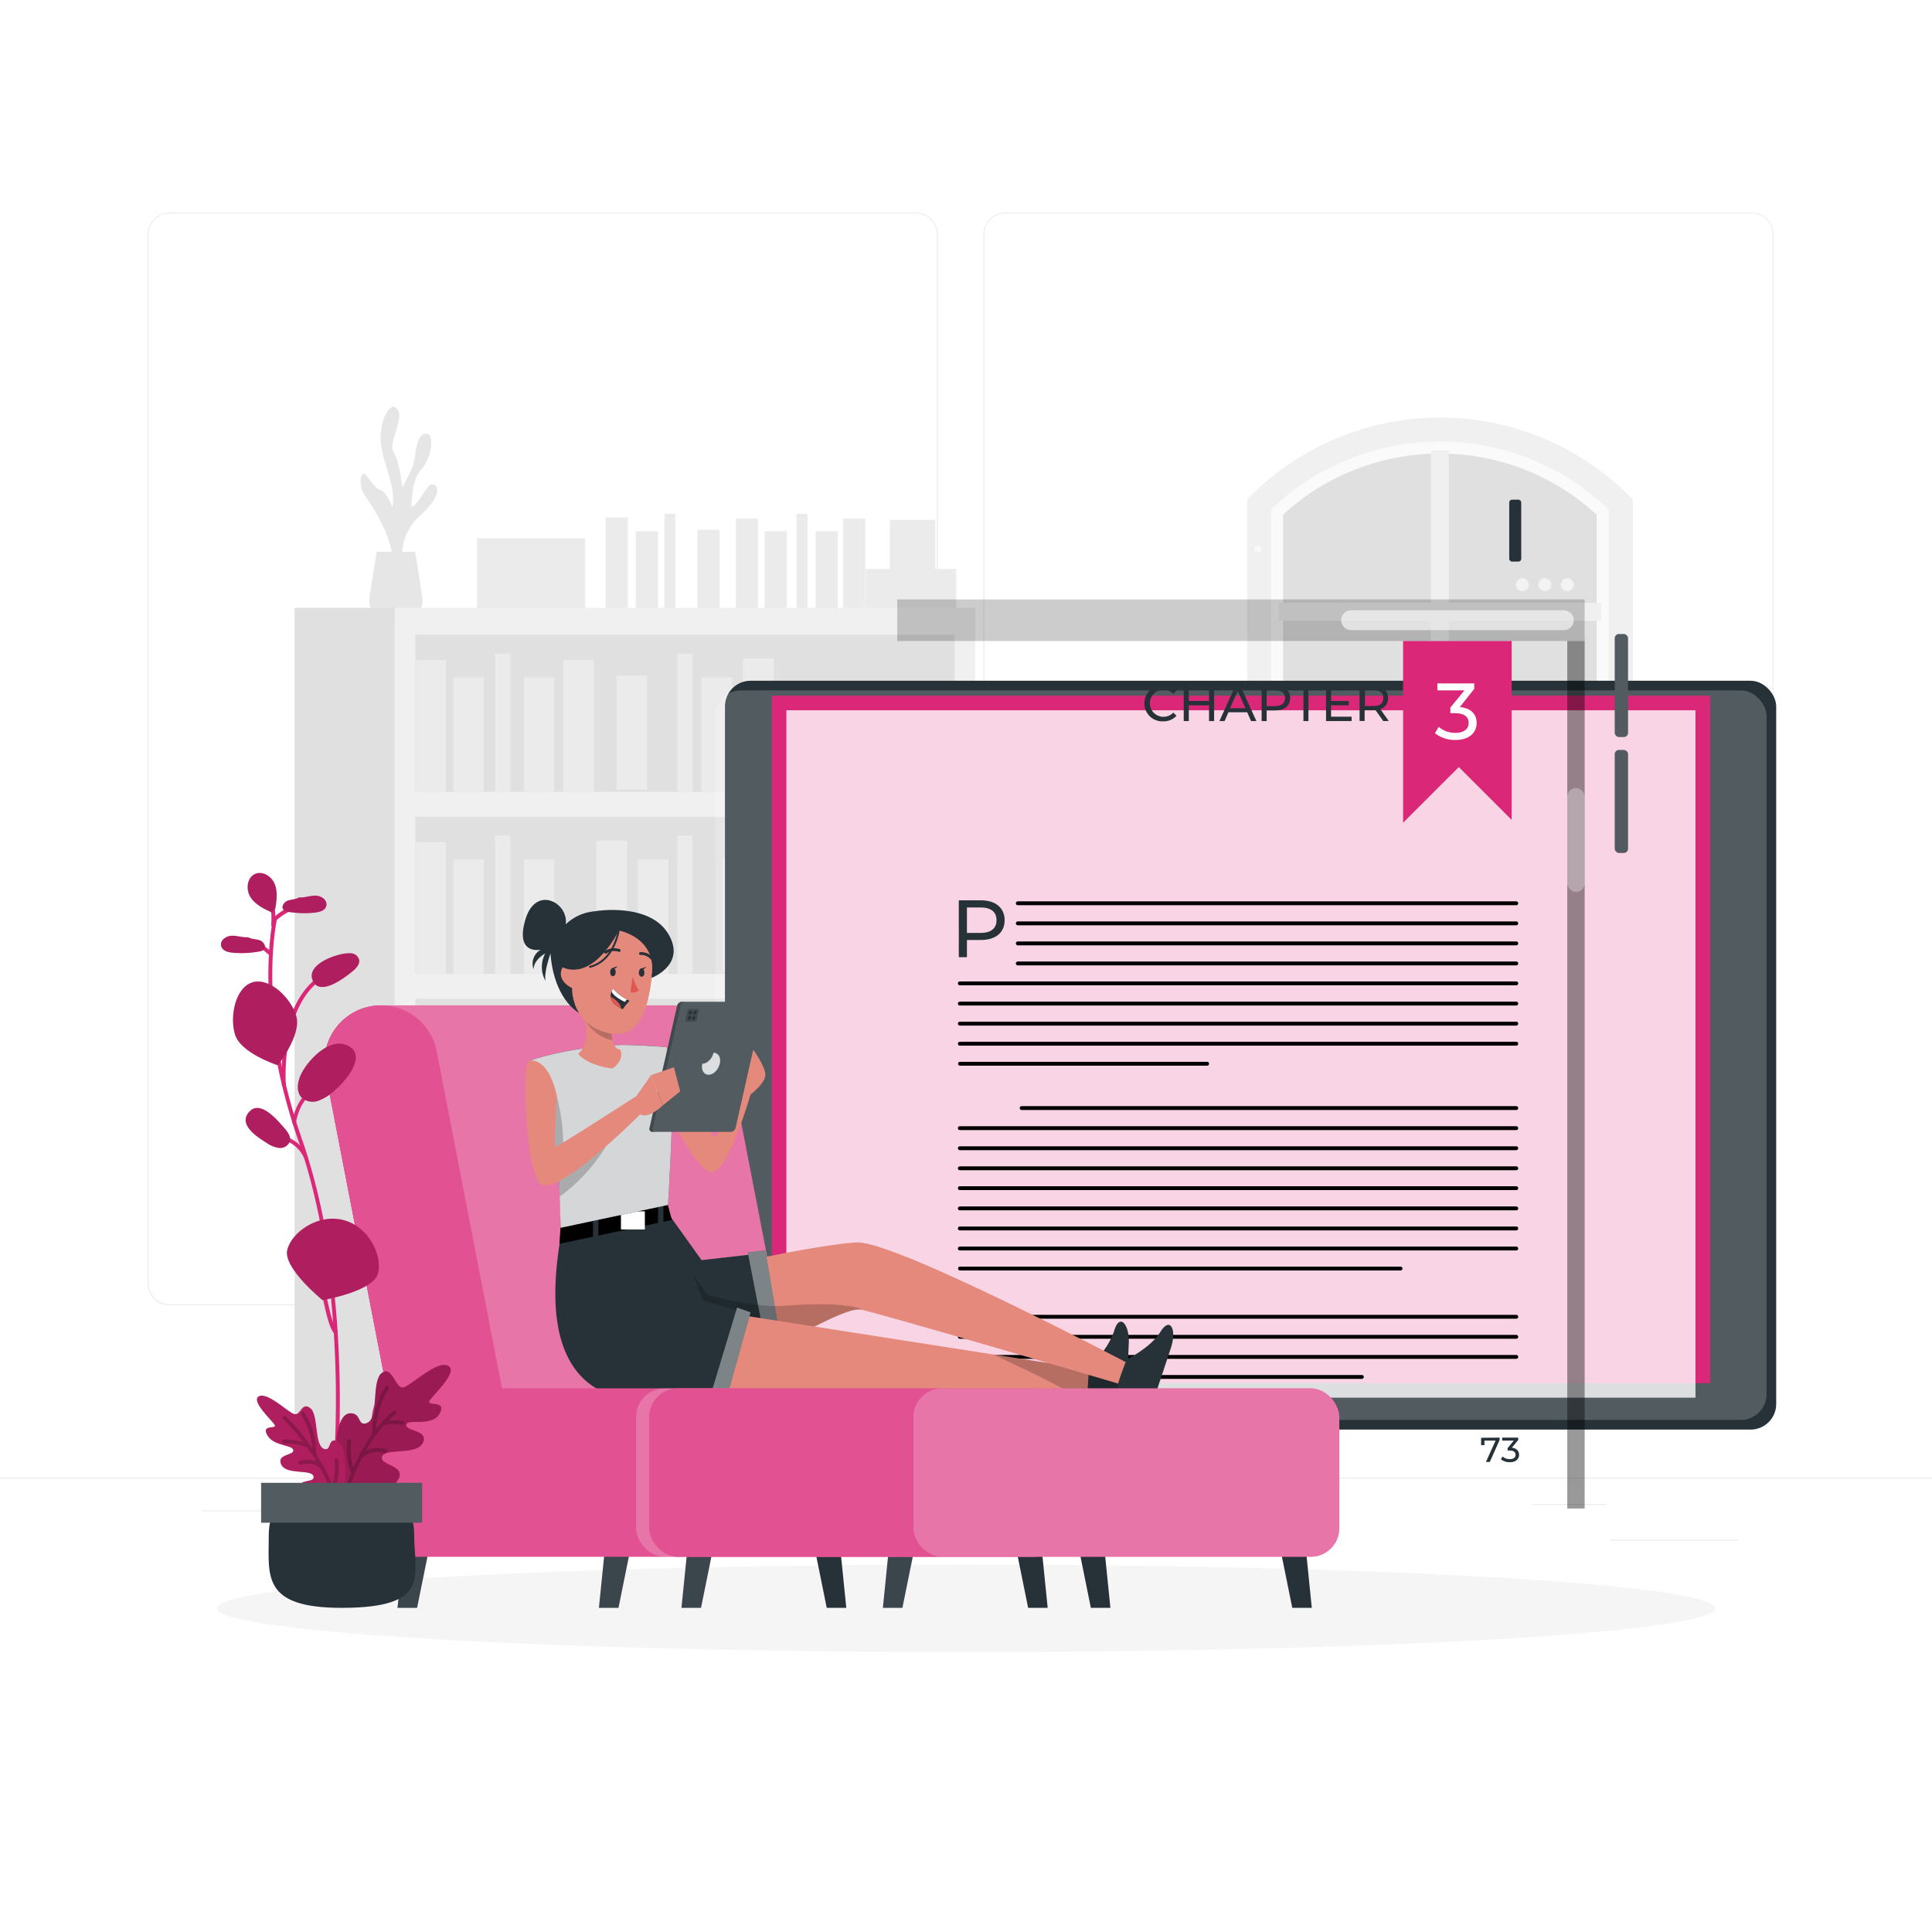 <svg class="animated" id="freepik_stories-ebook" xmlns="http://www.w3.org/2000/svg" viewBox="0 0 500 500" version="1.1" xmlns:xlink="http://www.w3.org/1999/xlink" xmlns:svgjs="http://svgjs.com/svgjs"><style>svg#freepik_stories-ebook:not(.animated) .animable {opacity: 0;}svg#freepik_stories-ebook.animated #freepik--Device--inject-116 {animation: 1s 1 forwards cubic-bezier(.36,-0.01,.5,1.38) fadeIn;animation-delay: 0s;}svg#freepik_stories-ebook.animated #freepik--Character--inject-116 {animation: 1s 1 forwards cubic-bezier(.36,-0.01,.5,1.38) slideLeft;animation-delay: 0s;}svg#freepik_stories-ebook.animated #freepik--Plant--inject-116 {animation: 1s 1 forwards cubic-bezier(.36,-0.01,.5,1.38) slideLeft;animation-delay: 0s;}            @keyframes fadeIn {                0% {                    opacity: 0;                }                100% {                    opacity: 1;                }            }                    @keyframes slideLeft {                0% {                    opacity: 0;                    transform: translateX(-30px);                }                100% {                    opacity: 1;                    transform: translateX(0);                }            }        </style><g id="freepik--background-complete--inject-116" class="animable" style="transform-origin: 250px 228.23px;"><rect y="382.4" width="500" height="0.25" style="fill: rgb(235, 235, 235); transform-origin: 250px 382.525px;" id="elhu0f7aryc07" class="animable"></rect><rect x="416.78" y="398.49" width="33.12" height="0.25" style="fill: rgb(235, 235, 235); transform-origin: 433.34px 398.615px;" id="elz18pci26s0m" class="animable"></rect><rect x="322.53" y="401.21" width="8.69" height="0.25" style="fill: rgb(235, 235, 235); transform-origin: 326.875px 401.335px;" id="el894r2o37c17" class="animable"></rect><rect x="396.59" y="389.21" width="19.19" height="0.25" style="fill: rgb(235, 235, 235); transform-origin: 406.185px 389.335px;" id="eld4qrch33rl6" class="animable"></rect><rect x="52.46" y="390.89" width="43.19" height="0.25" style="fill: rgb(235, 235, 235); transform-origin: 74.055px 391.015px;" id="eluowdt78fcm" class="animable"></rect><rect x="104.56" y="390.89" width="6.33" height="0.25" style="fill: rgb(235, 235, 235); transform-origin: 107.725px 391.015px;" id="el7sm54chlc0q" class="animable"></rect><rect x="131.47" y="395.11" width="93.68" height="0.25" style="fill: rgb(235, 235, 235); transform-origin: 178.31px 395.235px;" id="elgqxwnoexslo" class="animable"></rect><path d="M237,337.8H43.91a5.71,5.71,0,0,1-5.7-5.71V60.66A5.71,5.71,0,0,1,43.91,55H237a5.71,5.71,0,0,1,5.71,5.71V332.09A5.71,5.71,0,0,1,237,337.8ZM43.91,55.2a5.46,5.46,0,0,0-5.45,5.46V332.09a5.46,5.46,0,0,0,5.45,5.46H237a5.47,5.47,0,0,0,5.46-5.46V60.66A5.47,5.47,0,0,0,237,55.2Z" style="fill: rgb(235, 235, 235); transform-origin: 140.46px 196.4px;" id="elofswf2bpb1" class="animable"></path><path d="M453.31,337.8H260.21a5.72,5.72,0,0,1-5.71-5.71V60.66A5.72,5.72,0,0,1,260.21,55h193.1A5.71,5.71,0,0,1,459,60.66V332.09A5.71,5.71,0,0,1,453.31,337.8ZM260.21,55.2a5.47,5.47,0,0,0-5.46,5.46V332.09a5.47,5.47,0,0,0,5.46,5.46h193.1a5.47,5.47,0,0,0,5.46-5.46V60.66a5.47,5.47,0,0,0-5.46-5.46Z" style="fill: rgb(235, 235, 235); transform-origin: 356.75px 196.4px;" id="elxz2w1mb6gc8" class="animable"></path><path d="M104.07,146.31s-1.18-7.72,4.46-12.68,5.14-7.9,3.53-8.28-3.1,4.57-5.57,5.93c0,0-.08-7.06,2.43-9.66s3.84-9.3,1.45-9.42-2.65,4-3.14,6.88-3.16,7-3.16,7-.53-6.32-2.15-8.92,2.71-8.55,1-11.15-4.65,2.36-4.4,7.93,4,11.52,3.09,17.34c0,0-1.63-4.09-3.11-4.46s-3-3.07-3.94-4.08-2.23,2.47,0,5.69,7.92,11.83,7.05,18.8Z" style="fill: rgb(230, 230, 230); transform-origin: 103.232px 126.265px;" id="el87bxrvim0ml" class="animable"></path><path d="M107.43,142.8l1.85,11.58a5.89,5.89,0,0,1-5.82,6.81h-2a5.89,5.89,0,0,1-5.82-6.81l1.85-11.58Z" style="fill: rgb(230, 230, 230); transform-origin: 102.46px 151.995px;" id="elig396d2u5tb" class="animable"></path><g id="el2a1g1wb8v2b"><rect x="218.21" y="134.21" width="5.75" height="24.7" style="fill: rgb(235, 235, 235); transform-origin: 221.085px 146.56px; transform: rotate(180deg);" class="animable" id="elu1iflfmzon8"></rect></g><g id="eleex643qo5p5"><rect x="190.42" y="134.21" width="5.75" height="24.7" style="fill: rgb(235, 235, 235); transform-origin: 193.295px 146.56px; transform: rotate(180deg);" class="animable" id="el01xem7dcb2bj"></rect></g><g id="elx6c4pw3s4qc"><rect x="156.74" y="133.91" width="5.75" height="24.7" style="fill: rgb(235, 235, 235); transform-origin: 159.615px 146.26px; transform: rotate(-170.22deg);" class="animable" id="ela99tarl33ba"></rect></g><g id="el37rb4nixsrn"><rect x="211.09" y="137.47" width="5.75" height="21.45" style="fill: rgb(235, 235, 235); transform-origin: 213.965px 148.195px; transform: rotate(180deg);" class="animable" id="el4tg0m27jnui"></rect></g><g id="elp8175qhk92f"><rect x="197.88" y="137.47" width="5.75" height="21.45" style="fill: rgb(235, 235, 235); transform-origin: 200.755px 148.195px; transform: rotate(180deg);" class="animable" id="eloqoioroctp"></rect></g><g id="el8dyjwn6fc8m"><rect x="164.54" y="137.47" width="5.75" height="21.45" style="fill: rgb(235, 235, 235); transform-origin: 167.415px 148.195px; transform: rotate(180deg);" class="animable" id="elbtvsw8zwn1g"></rect></g><g id="eli1hq6s2dva"><rect x="180.48" y="137.1" width="5.75" height="21.45" style="fill: rgb(235, 235, 235); transform-origin: 183.355px 147.825px; transform: rotate(-167.47deg);" class="animable" id="ellhyv0bpb45"></rect></g><g id="elunlgfms3ozn"><rect x="206.12" y="132.99" width="2.87" height="25.93" style="fill: rgb(235, 235, 235); transform-origin: 207.555px 145.955px; transform: rotate(180deg);" class="animable" id="elvre7yutqbdg"></rect></g><g id="el1vfa80mnjri"><rect x="171.94" y="132.99" width="2.87" height="25.93" style="fill: rgb(235, 235, 235); transform-origin: 173.375px 145.955px; transform: rotate(180deg);" class="animable" id="el407q2xtk87m"></rect></g><rect x="123.45" y="139.31" width="28" height="19.33" style="fill: rgb(235, 235, 235); transform-origin: 137.45px 148.975px;" id="elydg98rtsexb" class="animable"></rect><rect x="224.03" y="147.23" width="23.46" height="14.43" style="fill: rgb(235, 235, 235); transform-origin: 235.76px 154.445px;" id="eloaq39z7dgm" class="animable"></rect><rect x="230.28" y="134.54" width="11.73" height="14.43" style="fill: rgb(235, 235, 235); transform-origin: 236.145px 141.755px;" id="elr6elcyc4vg8" class="animable"></rect><rect x="102.16" y="157.31" width="150.21" height="220.23" style="fill: rgb(240, 240, 240); transform-origin: 177.265px 267.425px;" id="elh3rk6qnvzgr" class="animable"></rect><rect x="107.47" y="164.25" width="139.59" height="40.67" style="fill: rgb(224, 224, 224); transform-origin: 177.265px 184.585px;" id="elcrec3bkstyp" class="animable"></rect><rect x="107.47" y="170.83" width="7.93" height="34.09" style="fill: rgb(235, 235, 235); transform-origin: 111.435px 187.875px;" id="elyas72wy7z7" class="animable"></rect><rect x="145.81" y="170.83" width="7.93" height="34.09" style="fill: rgb(235, 235, 235); transform-origin: 149.775px 187.875px;" id="el12krxbtxgi3" class="animable"></rect><g id="eltodd3ktu3mq"><rect x="192.29" y="170.4" width="7.93" height="34.09" style="fill: rgb(235, 235, 235); transform-origin: 196.255px 187.445px; transform: rotate(-9.78deg);" class="animable" id="ell4xirbm4p5"></rect></g><rect x="117.29" y="175.32" width="7.93" height="29.6" style="fill: rgb(235, 235, 235); transform-origin: 121.255px 190.12px;" id="elv9vqjhyx8p" class="animable"></rect><rect x="135.52" y="175.32" width="7.93" height="29.6" style="fill: rgb(235, 235, 235); transform-origin: 139.485px 190.12px;" id="elah7un9zhdj" class="animable"></rect><rect x="181.52" y="175.32" width="7.93" height="29.6" style="fill: rgb(235, 235, 235); transform-origin: 185.485px 190.12px;" id="el0u86hwlwte59" class="animable"></rect><g id="elueacvb34kmr"><rect x="159.53" y="174.82" width="7.93" height="29.6" style="fill: rgb(235, 235, 235); transform-origin: 163.495px 189.62px; transform: rotate(-12.53deg);" class="animable" id="el3uu11ula341"></rect></g><rect x="128.11" y="169.14" width="3.96" height="35.78" style="fill: rgb(235, 235, 235); transform-origin: 130.09px 187.03px;" id="el7fl8bpyrvud" class="animable"></rect><rect x="175.28" y="169.14" width="3.96" height="35.78" style="fill: rgb(235, 235, 235); transform-origin: 177.26px 187.03px;" id="elgszs9ax1x47" class="animable"></rect><g id="el9uujhuxo2nw"><rect x="107.47" y="211.36" width="139.59" height="40.67" style="fill: rgb(224, 224, 224); transform-origin: 177.265px 231.695px; transform: rotate(180deg);" class="animable" id="elyqssmi6h4rq"></rect></g><g id="elem71f7ii7of"><rect x="239.13" y="217.94" width="7.93" height="34.09" style="fill: rgb(235, 235, 235); transform-origin: 243.095px 234.985px; transform: rotate(180deg);" class="animable" id="eleyxd9p8wpcu"></rect></g><g id="el5a257vr8dfs"><rect x="200.78" y="217.94" width="7.93" height="34.09" style="fill: rgb(235, 235, 235); transform-origin: 204.745px 234.985px; transform: rotate(180deg);" class="animable" id="eluh6s8uyhmhj"></rect></g><g id="elnd5u4n66l6"><rect x="154.3" y="217.52" width="7.93" height="34.09" style="fill: rgb(235, 235, 235); transform-origin: 158.265px 234.565px; transform: rotate(-170.22deg);" class="animable" id="elsojnlh25tt"></rect></g><g id="elnb4jsz5aua8"><rect x="229.3" y="222.44" width="7.93" height="29.6" style="fill: rgb(235, 235, 235); transform-origin: 233.265px 237.24px; transform: rotate(180deg);" class="animable" id="eldo1v4vnjf7b"></rect></g><g id="el6layb5d07kf"><rect x="211.08" y="222.44" width="7.93" height="29.6" style="fill: rgb(235, 235, 235); transform-origin: 215.045px 237.24px; transform: rotate(180deg);" class="animable" id="el9igmyvtxy5"></rect></g><g id="eljdja0cj4cr9"><rect x="165.07" y="222.44" width="7.93" height="29.6" style="fill: rgb(235, 235, 235); transform-origin: 169.035px 237.24px; transform: rotate(180deg);" class="animable" id="el29hdcevmenz"></rect></g><g id="eltuhoaxwl4g"><rect x="187.06" y="221.93" width="7.93" height="29.6" style="fill: rgb(235, 235, 235); transform-origin: 191.025px 236.73px; transform: rotate(-167.47deg);" class="animable" id="elzt98vmmpq4"></rect></g><g id="elpzohaem5n0s"><rect x="222.44" y="216.25" width="3.96" height="35.78" style="fill: rgb(235, 235, 235); transform-origin: 224.42px 234.14px; transform: rotate(180deg);" class="animable" id="elafaf3lbndu8"></rect></g><g id="elt3vgflsy5e"><rect x="175.28" y="216.25" width="3.96" height="35.78" style="fill: rgb(235, 235, 235); transform-origin: 177.26px 234.14px; transform: rotate(180deg);" class="animable" id="eljy91bza6bh"></rect></g><rect x="107.47" y="217.94" width="7.93" height="34.09" style="fill: rgb(235, 235, 235); transform-origin: 111.435px 234.985px;" id="elhg1s8ukact6" class="animable"></rect><rect x="117.29" y="222.44" width="7.93" height="29.6" style="fill: rgb(235, 235, 235); transform-origin: 121.255px 237.24px;" id="eluea3tos216b" class="animable"></rect><rect x="135.52" y="222.44" width="7.93" height="29.6" style="fill: rgb(235, 235, 235); transform-origin: 139.485px 237.24px;" id="elo1ay91n2cr" class="animable"></rect><rect x="128.11" y="216.25" width="3.96" height="35.78" style="fill: rgb(235, 235, 235); transform-origin: 130.09px 234.14px;" id="elouqd7h6ik5a" class="animable"></rect><rect x="107.47" y="258.47" width="139.59" height="40.67" style="fill: rgb(224, 224, 224); transform-origin: 177.265px 278.805px;" id="elcm9oo5moszk" class="animable"></rect><rect x="187.59" y="265.06" width="7.93" height="34.09" style="fill: rgb(235, 235, 235); transform-origin: 191.555px 282.105px;" id="el33wrkxq8fuw" class="animable"></rect><g id="elc4f5jrcenwf"><rect x="234.07" y="264.63" width="7.93" height="34.09" style="fill: rgb(235, 235, 235); transform-origin: 238.035px 281.675px; transform: rotate(-9.78deg);" class="animable" id="el0vsrfkoeccmi"></rect></g><rect x="159.07" y="269.55" width="7.93" height="29.6" style="fill: rgb(235, 235, 235); transform-origin: 163.035px 284.35px;" id="elfsqlkv72oy" class="animable"></rect><rect x="177.3" y="269.55" width="7.93" height="29.6" style="fill: rgb(235, 235, 235); transform-origin: 181.265px 284.35px;" id="el6mwg0krk3se" class="animable"></rect><rect x="223.3" y="269.55" width="7.93" height="29.6" style="fill: rgb(235, 235, 235); transform-origin: 227.265px 284.35px;" id="eld9her2yuvy" class="animable"></rect><g id="el23hmn8080bi"><rect x="201.31" y="269.04" width="7.93" height="29.6" style="fill: rgb(235, 235, 235); transform-origin: 205.275px 283.84px; transform: rotate(-12.53deg);" class="animable" id="elolg5440a6ac"></rect></g><rect x="169.89" y="263.37" width="3.96" height="35.78" style="fill: rgb(235, 235, 235); transform-origin: 171.87px 281.26px;" id="el7bthwsizj56" class="animable"></rect><rect x="217.06" y="263.37" width="3.96" height="35.78" style="fill: rgb(235, 235, 235); transform-origin: 219.04px 281.26px;" id="el2tso8h5xqw9" class="animable"></rect><g id="elp517mlyuoic"><rect x="142.84" y="264.63" width="7.93" height="34.09" style="fill: rgb(235, 235, 235); transform-origin: 146.805px 281.675px; transform: rotate(-9.78deg);" class="animable" id="el1m86n1ibrqc"></rect></g><rect x="132.07" y="269.55" width="7.93" height="29.6" style="fill: rgb(235, 235, 235); transform-origin: 136.035px 284.35px;" id="elw6qbsvp0k2f" class="animable"></rect><g id="el7n3xt6j867c"><rect x="110.08" y="269.04" width="7.93" height="29.6" style="fill: rgb(235, 235, 235); transform-origin: 114.045px 283.84px; transform: rotate(-12.53deg);" class="animable" id="elg57kqnfjnhc"></rect></g><rect x="125.83" y="263.37" width="3.96" height="35.78" style="fill: rgb(235, 235, 235); transform-origin: 127.81px 281.26px;" id="el3hn1t5vls9j" class="animable"></rect><g id="elpi3sjizw09"><rect x="76.24" y="157.31" width="25.91" height="220.8" style="fill: rgb(224, 224, 224); transform-origin: 89.195px 267.71px; transform: rotate(180deg);" class="animable" id="el09b0aokwlt26"></rect></g><polygon points="419.42 130.51 386.19 111.18 360.59 111.18 326.81 129.6 326.81 254.89 419.42 254.89 419.42 130.51" style="fill: rgb(224, 224, 224); transform-origin: 373.115px 183.035px;" id="elphej7pucl9d" class="animable"></polygon><path d="M325.86,130.52l.95-.92a65.8,65.8,0,0,1,45.83-18.42h0a65.8,65.8,0,0,1,45.83,18.42l.95.92V254.89H325.86Zm87.36,2.66a60,60,0,0,0-81.16,0v115.5h81.16Z" style="fill: rgb(250, 250, 250); transform-origin: 372.64px 183.035px;" id="elewtm66z5ci" class="animable"></path><polygon points="374.97 249.43 370.31 249.43 370.31 207.85 330.89 207.85 330.89 203.19 370.31 203.19 370.31 160.67 330.89 160.67 330.89 156.01 370.31 156.01 370.31 116.59 374.97 116.59 374.97 156.01 414.39 156.01 414.39 160.67 374.97 160.67 374.97 203.19 414.39 203.19 414.39 207.85 374.97 207.85 374.97 249.43" style="fill: rgb(240, 240, 240); transform-origin: 372.64px 183.01px;" id="elc4q1a0fyjpp" class="animable"></polygon><path d="M322.75,129.25l.91-.91a69.34,69.34,0,0,1,98,0l.91.91V258H322.75Zm93.57,2.59a63.13,63.13,0,0,0-87.36,0V251.78h87.36Z" style="fill: rgb(240, 240, 240); transform-origin: 372.66px 183.031px;" id="eldxfk15gm4oo" class="animable"></path></g><g id="freepik--Shadow--inject-116" class="animable" style="transform-origin: 250px 416.24px;"><ellipse id="freepik--path--inject-116" cx="250" cy="416.24" rx="193.89" ry="11.32" style="fill: rgb(245, 245, 245); transform-origin: 250px 416.24px;" class="animable"></ellipse></g><g id="freepik--Device--inject-116" class="animable" style="transform-origin: 324.04px 272.442px;"><g id="eluq26chifuun"><rect x="390.59" y="129.32" width="3.1" height="16.01" rx="0.69" style="fill: rgb(38, 50, 56); transform-origin: 392.14px 137.325px; transform: rotate(90deg);" class="animable" id="el69gt1nkpm0h"></rect></g><g id="elaxnh04j4tw"><rect x="187.62" y="176.18" width="272.06" height="193.8" rx="6.63" style="fill: rgb(38, 50, 56); transform-origin: 323.65px 273.08px; transform: rotate(90deg);" class="animable" id="elasq2ooihk8m"></rect></g><g id="elf37k818knc"><rect x="185.12" y="178.68" width="272.06" height="188.8" rx="6.63" style="fill: rgb(255, 255, 255); opacity: 0.2; transform-origin: 321.15px 273.08px; transform: rotate(90deg);" class="animable" id="el2w7w8c66ttq"></rect></g><g id="elzdhmgv735m"><circle cx="317.66" cy="142.09" r="1.78" style="fill: rgb(255, 255, 255); isolation: isolate; opacity: 0.6; transform-origin: 317.66px 142.09px;" class="animable" id="elf0nh4jcz25"></circle></g><g id="elb52un6eppjj"><circle cx="325.54" cy="142.09" r="0.89" style="fill: rgb(255, 255, 255); isolation: isolate; opacity: 0.6; transform-origin: 325.54px 142.09px;" class="animable" id="ellge409v4ttd"></circle></g><circle cx="321.15" cy="399.38" r="5.46" style="fill: rgb(255, 255, 255); transform-origin: 321.15px 399.38px;" id="el09g2y7jry14" class="animable"></circle><g id="el09y7t1fgl6cc"><rect x="199.73" y="180.04" width="242.84" height="177.9" style="fill: #DB2777; transform-origin: 321.15px 268.99px; transform: rotate(90deg);" class="animable" id="el8f2v6e2fv7"></rect></g><g id="el1z0r82y9fr8"><rect x="203.51" y="183.82" width="235.28" height="177.9" style="fill: rgb(255, 255, 255); isolation: isolate; opacity: 0.8; transform-origin: 321.15px 272.77px; transform: rotate(90deg);" class="animable" id="elnr8n4yl159"></rect></g><g id="elsnaotuugfvq"><circle cx="394.01" cy="151.32" r="1.68" style="fill: rgb(255, 255, 255); isolation: isolate; opacity: 0.6; transform-origin: 394.01px 151.32px;" class="animable" id="el2g9wxpqohjd"></circle></g><g id="elhazezct5ndp"><circle cx="399.81" cy="151.32" r="1.68" style="fill: rgb(255, 255, 255); isolation: isolate; opacity: 0.6; transform-origin: 399.81px 151.32px;" class="animable" id="elqvfjxeqqyr"></circle></g><g id="elr9mzkshdpr"><circle cx="405.61" cy="151.32" r="1.68" style="fill: rgb(255, 255, 255); isolation: isolate; opacity: 0.6; transform-origin: 405.61px 151.32px;" class="animable" id="elc50ueiw3gnn"></circle></g><g id="elz2cs2mncvhk"><rect x="232.2" y="155.13" width="177.9" height="10.76" style="isolation: isolate; opacity: 0.2; transform-origin: 321.15px 160.51px;" class="animable" id="elbtylscs8hgr"></rect></g><g id="eluqlf48yp8o"><path d="M404.72,163.08H349.66a2.57,2.57,0,0,1-2.57-2.57h0a2.57,2.57,0,0,1,2.57-2.57h55.06a2.57,2.57,0,0,1,2.57,2.57h0A2.57,2.57,0,0,1,404.72,163.08Z" style="fill: rgb(255, 255, 255); isolation: isolate; opacity: 0.6; transform-origin: 377.19px 160.51px;" class="animable" id="elpa9ypsb7gdb"></path></g><path d="M296.17,182a4.62,4.62,0,0,1,4.84-4.67,4.51,4.51,0,0,1,3.47,1.43l-.84.82a3.51,3.51,0,1,0,0,4.84l.84.82a4.52,4.52,0,0,1-3.48,1.44A4.62,4.62,0,0,1,296.17,182Z" style="fill: rgb(38, 50, 56); transform-origin: 300.325px 182.005px;" id="el51jus1odc6l" class="animable"></path><path d="M314.21,177.48v9.13H312.9v-4.07h-5.24v4.07h-1.31v-9.13h1.31v3.93h5.24v-3.93Z" style="fill: rgb(38, 50, 56); transform-origin: 310.28px 182.045px;" id="el8b22oxydj8x" class="animable"></path><path d="M322.77,184.33h-4.85l-1,2.28h-1.34l4.14-9.13H321l4.15,9.13h-1.37Zm-.45-1.05-2-4.47-2,4.47Z" style="fill: rgb(38, 50, 56); transform-origin: 320.365px 182.045px;" id="el0ddze2khq0f" class="animable"></path><path d="M333.88,180.66c0,2-1.44,3.19-3.81,3.19h-2.26v2.76h-1.3v-9.13h3.56C332.44,177.48,333.88,178.68,333.88,180.66Zm-1.31,0c0-1.3-.87-2-2.54-2h-2.22v4.1H330C331.7,182.71,332.57,182,332.57,180.66Z" style="fill: rgb(38, 50, 56); transform-origin: 330.195px 182.045px;" id="el34lbm6zaydt" class="animable"></path><path d="M337.33,178.61H334.2v-1.13h7.55v1.13h-3.13v8h-1.29Z" style="fill: rgb(38, 50, 56); transform-origin: 337.975px 182.045px;" id="elu9df4bjyu0g" class="animable"></path><path d="M349.8,185.48v1.13h-6.62v-9.13h6.44v1.13h-5.14v2.81h4.58v1.11h-4.58v2.95Z" style="fill: rgb(38, 50, 56); transform-origin: 346.49px 182.045px;" id="el4hs620rdwkx" class="animable"></path><path d="M358,186.61l-2-2.8-.58,0h-2.25v2.78h-1.31v-9.13h3.56c2.38,0,3.81,1.2,3.81,3.18a2.89,2.89,0,0,1-2,2.89l2.17,3.06Zm0-6c0-1.3-.88-2-2.55-2h-2.21v4.11h2.21C357.11,182.72,358,182,358,180.66Z" style="fill: rgb(38, 50, 56); transform-origin: 355.63px 182.035px;" id="elp9x5cq3qo7" class="animable"></path><polygon points="363.12 165.89 363.12 212.92 377.54 198.51 391.22 212.19 391.22 165.89 363.12 165.89" style="fill: #DB2777; transform-origin: 377.17px 189.405px;" id="elxu3vi5tvaep" class="animable"></polygon><path d="M382.15,187.08c0,2.44-1.8,4.42-5.47,4.42a8.22,8.22,0,0,1-5.31-1.75l.95-1.64a6.5,6.5,0,0,0,4.36,1.55c2.17,0,3.41-1,3.41-2.56s-1.1-2.52-3.58-2.52h-1.16v-1.45l3.64-4.46h-7v-1.8h9.54v1.41L377.79,183C380.68,183.22,382.15,184.85,382.15,187.08Z" style="fill: rgb(255, 255, 255); transform-origin: 376.76px 184.187px;" id="el4sw744uju93" class="animable"></path><path d="M260,238.14c0,3.2-2.31,5.13-6.13,5.13h-3.63v4.45h-2.1V233h5.73C257.69,233,260,235,260,238.14Zm-2.1,0c0-2.1-1.4-3.29-4.09-3.29h-3.57v6.59h3.57C256.5,241.44,257.9,240.24,257.9,238.14Z" style="fill: rgb(38, 50, 56); transform-origin: 254.07px 240.36px;" id="ellwt9orcb18" class="animable"></path><path d="M392.41,234.27h-129a.5.5,0,0,1,0-1h129a.5.5,0,0,1,0,1Z" id="el7dlqjucmb1m" class="animable" style="transform-origin: 327.91px 233.77px;"></path><path d="M392.41,239.46h-129a.5.5,0,0,1-.5-.5.5.5,0,0,1,.5-.5h129a.51.51,0,0,1,.5.5A.5.5,0,0,1,392.41,239.46Z" id="ell7m5fy7ge7" class="animable" style="transform-origin: 327.91px 238.96px;"></path><path d="M392.41,244.65h-129a.5.5,0,0,1-.5-.5.5.5,0,0,1,.5-.5h129a.51.51,0,0,1,.5.5A.5.5,0,0,1,392.41,244.65Z" id="elq2bdzh7mmf" class="animable" style="transform-origin: 327.91px 244.15px;"></path><path d="M392.41,249.84h-129a.5.5,0,0,1-.5-.5.5.5,0,0,1,.5-.5h129a.51.51,0,0,1,.5.5A.5.5,0,0,1,392.41,249.84Z" id="elh5aaz0461j" class="animable" style="transform-origin: 327.91px 249.34px;"></path><path d="M392.41,255h-144a.5.5,0,0,1-.5-.5.5.5,0,0,1,.5-.5h144a.5.5,0,0,1,.5.5A.51.51,0,0,1,392.41,255Z" id="el3k3lf12x9z3" class="animable" style="transform-origin: 320.41px 254.5px;"></path><path d="M392.41,260.23h-144a.5.5,0,0,1-.5-.5.5.5,0,0,1,.5-.5h144a.5.5,0,0,1,.5.5A.51.51,0,0,1,392.41,260.23Z" id="el6vkur89uywy" class="animable" style="transform-origin: 320.41px 259.73px;"></path><path d="M392.41,265.42h-144a.5.5,0,0,1-.5-.5.5.5,0,0,1,.5-.5h144a.5.5,0,0,1,.5.5A.51.51,0,0,1,392.41,265.42Z" id="elt4715nkzqzr" class="animable" style="transform-origin: 320.41px 264.92px;"></path><path d="M392.41,270.61h-144a.5.5,0,1,1,0-1h144a.5.5,0,0,1,0,1Z" id="eloq41rjwcme8" class="animable" style="transform-origin: 320.41px 270.11px;"></path><path d="M312.4,275.8H248.45a.5.5,0,0,1,0-1H312.4a.5.5,0,0,1,0,1Z" id="el4z6hrkofxv" class="animable" style="transform-origin: 280.425px 275.3px;"></path><path d="M392.41,287.27h-128a.5.5,0,0,1-.5-.5.5.5,0,0,1,.5-.5h128a.51.51,0,0,1,.5.5A.5.5,0,0,1,392.41,287.27Z" id="eljze6yllkauo" class="animable" style="transform-origin: 328.41px 286.77px;"></path><path d="M392.41,292.46h-144a.5.5,0,0,1-.5-.5.5.5,0,0,1,.5-.5h144a.51.51,0,0,1,.5.5A.5.5,0,0,1,392.41,292.46Z" id="elpiy79wa9bvq" class="animable" style="transform-origin: 320.41px 291.96px;"></path><path d="M392.41,297.66h-144a.5.5,0,0,1-.5-.5.5.5,0,0,1,.5-.5h144a.5.5,0,0,1,.5.5A.51.51,0,0,1,392.41,297.66Z" id="el7popwv1p37u" class="animable" style="transform-origin: 320.41px 297.16px;"></path><path d="M392.41,302.85h-144a.5.5,0,0,1-.5-.5.5.5,0,0,1,.5-.5h144a.5.5,0,0,1,.5.5A.51.51,0,0,1,392.41,302.85Z" id="el3z5erre4lqj" class="animable" style="transform-origin: 320.41px 302.35px;"></path><path d="M392.41,308h-144a.5.5,0,0,1,0-1h144a.5.5,0,0,1,0,1Z" id="elwyk3djzbbf" class="animable" style="transform-origin: 320.41px 307.5px;"></path><path d="M392.41,313.23h-144a.5.5,0,0,1,0-1h144a.5.5,0,1,1,0,1Z" id="elc13csj2zvxd" class="animable" style="transform-origin: 320.41px 312.73px;"></path><path d="M392.41,318.42h-144a.5.5,0,0,1,0-1h144a.5.5,0,0,1,0,1Z" id="elsza0h7x4mqr" class="animable" style="transform-origin: 320.41px 317.92px;"></path><path d="M392.41,323.61h-144a.5.5,0,0,1-.5-.5.5.5,0,0,1,.5-.5h144a.51.51,0,0,1,.5.5A.5.5,0,0,1,392.41,323.61Z" id="elhjj8wuw87o" class="animable" style="transform-origin: 320.41px 323.11px;"></path><path d="M362.4,328.8H248.45a.5.5,0,0,1-.5-.5.5.5,0,0,1,.5-.5h114a.5.5,0,0,1,.5.5A.5.5,0,0,1,362.4,328.8Z" id="elbsp5dbj4bcc" class="animable" style="transform-origin: 305.45px 328.301px;"></path><path d="M392.41,341.28h-128a.5.5,0,0,1-.5-.5.5.5,0,0,1,.5-.5h128a.5.5,0,0,1,.5.5A.51.51,0,0,1,392.41,341.28Z" id="elibkinaxqtn7" class="animable" style="transform-origin: 328.41px 340.78px;"></path><path d="M392.41,346.47h-144a.5.5,0,0,1,0-1h144a.5.5,0,1,1,0,1Z" id="elipm0pblx2so" class="animable" style="transform-origin: 320.41px 345.97px;"></path><path d="M392.41,351.66h-144a.5.5,0,0,1,0-1h144a.5.5,0,0,1,0,1Z" id="el0v9uwxtqmhi" class="animable" style="transform-origin: 320.41px 351.16px;"></path><path d="M352.4,356.85H248.45a.5.5,0,1,1,0-1h104a.5.5,0,0,1,0,1Z" id="elegya9qesyrv" class="animable" style="transform-origin: 300.45px 356.35px;"></path><path d="M388.1,372.05v.61l-2.54,5.69h-1l2.49-5.52h-2.88V374h-.86v-1.9Z" style="fill: rgb(38, 50, 56); transform-origin: 385.705px 375.2px;" id="el7zakewttu7m" class="animable"></path><path d="M393.13,376.49c0,1.07-.78,1.93-2.38,1.93a3.6,3.6,0,0,1-2.32-.77l.42-.71a2.81,2.81,0,0,0,1.9.68c.94,0,1.48-.43,1.48-1.12s-.47-1.1-1.55-1.1h-.51v-.63l1.59-1.94h-3v-.78h4.16v.61l-1.65,2C392.49,374.81,393.13,375.52,393.13,376.49Z" style="fill: rgb(38, 50, 56); transform-origin: 390.78px 375.236px;" id="elvsfglbhfnx" class="animable"></path><g id="elv7yrc3h5fy"><rect x="405.61" y="165.89" width="4.5" height="224.52" style="isolation: isolate; opacity: 0.4; transform-origin: 407.86px 278.15px;" class="animable" id="ell6rb8fwul4c"></rect></g><g id="elf38hqc24ys"><rect x="405.61" y="203.93" width="4.5" height="26.9" rx="2.25" style="fill: rgb(255, 255, 255); isolation: isolate; opacity: 0.3; transform-origin: 407.86px 217.38px;" class="animable" id="el5auwzfq9gzk"></rect></g><rect x="417.9" y="194.09" width="3.43" height="26.64" rx="1.07" style="fill: rgb(38, 50, 56); transform-origin: 419.615px 207.41px;" id="eluwroup10u1s" class="animable"></rect><rect x="417.9" y="164.09" width="3.43" height="26.64" rx="1.07" style="fill: rgb(38, 50, 56); transform-origin: 419.615px 177.41px;" id="elvwdwajgm0wr" class="animable"></rect><g id="elc1zg1w0zxf4"><rect x="417.9" y="194.09" width="3.43" height="26.64" rx="1.07" style="fill: rgb(255, 255, 255); opacity: 0.2; transform-origin: 419.615px 207.41px;" class="animable" id="elks8sr7gcgy7"></rect></g><g id="elyoflx7ctq3c"><rect x="417.9" y="164.09" width="3.43" height="26.64" rx="1.07" style="fill: rgb(255, 255, 255); opacity: 0.2; transform-origin: 419.615px 177.41px;" class="animable" id="el3xoon3fja5j"></rect></g></g><g id="freepik--Character--inject-116" class="animable" style="transform-origin: 215.291px 324.504px;"><path d="M205.33,360.33H100.24l-16-82.7a14.65,14.65,0,0,1,14.38-17.44h75.24a14.65,14.65,0,0,1,14.38,11.87Z" style="fill: #DB2777; transform-origin: 144.651px 310.26px;" id="eli7gojb0351" class="animable"></path><path d="M130.09,360.33H100.24l-16-82.7a14.65,14.65,0,0,1,14.38-17.44h0A14.66,14.66,0,0,1,113,272.06Z" style="fill: #DB2777; transform-origin: 107.031px 310.26px;" id="elt9e9pkz1qeq" class="animable"></path><g id="elx4bleakcu6d"><g style="isolation: isolate; opacity: 0.2; transform-origin: 144.651px 310.26px;" class="animable" id="elx5eqtjos94d"><path d="M205.33,360.33H100.24l-16-82.7a14.65,14.65,0,0,1,14.38-17.44h75.24a14.65,14.65,0,0,1,14.38,11.87Z" style="fill: rgb(255, 255, 255); transform-origin: 144.651px 310.26px;" id="el2ph0b5ylitn" class="animable"></path></g></g><g id="el084nvlvn2jwk"><path d="M205.33,360.17H130.09L113,272A14.58,14.58,0,0,0,98.61,260.2h75.24A14.57,14.57,0,0,1,188.23,272Z" style="fill: rgb(255, 255, 255); isolation: isolate; opacity: 0.2; transform-origin: 151.97px 310.185px;" class="animable" id="el0vkttx2fxkw8"></path></g><path d="M169.29,250.87s-3.95,15.48-15.19,13.06-11.61-17.17-11.61-17.17-1.73,4.58-1.33,7.08a7.42,7.42,0,0,1-.06-7.08s-3,1.59-3,4.11a4.18,4.18,0,0,1,1.85-5.1s-6.7,1.52-4-7.72,11.35-4.29,10.44,1.18a12.41,12.41,0,0,1,8-3.42C159.31,235.55,174.12,241.54,169.29,250.87Z" style="fill: rgb(38, 50, 56); transform-origin: 152.777px 248.542px;" id="elb62hdzx681r" class="animable"></path><path d="M172.29,271c4.93,1.59,10.77,22.47,12.29,23.19s7.59-13.06,7.59-13.06l.71-5.83,2.05-3.64s3.14,4.29,3.15,6.49-3.84,5.11-3.84,5.11-6,20.88-10.22,20.07-11.84-16.89-11.84-16.89Z" style="fill: rgb(228, 137, 123); transform-origin: 185.13px 287.176px;" id="elz3halwkco3" class="animable"></path><path d="M223.09,338.75c-.09.15-.18.21-.29.19-3-.54-11,3.83-20.66,8.87l-2.72,1.4c-.31.17-.62.32-.93.47-4.9,2.51-10.1,5-15.25,7.1-6.05,2.46-12,4.28-17.28,4.67-.72.06-1.41.08-2.1.08-23.6,0-15.91-38.95-15.91-38.95l28.19-2.16,3.33,5.73,1.8,3.1,4.07-1.09c2-.55,5.08-1.26,8.58-2l.81-.18c1.17-.25,2.39-.49,3.64-.74,9.2-1.87,19.76-3.67,23.67-3.69C224.84,321.53,224.35,336.9,223.09,338.75Z" style="fill: rgb(228, 137, 123); transform-origin: 185.424px 340.975px;" id="elb3tj80g85m6" class="animable"></path><path d="M194.46,324.65l5.47,27.11s-18.83,15.3-35,9.33-11.11-33.54-11.11-33.54l19.83-12.49,7.91,11.06Z" style="fill: rgb(38, 50, 56); transform-origin: 176.5px 338.766px;" id="el74ykidnwqzb" class="animable"></path><polygon points="193.53 324.13 199.22 353.47 202.64 350.77 198.08 323.56 193.53 324.13" style="fill: rgb(38, 50, 56); transform-origin: 198.085px 338.515px;" id="ely2jbdhimalg" class="animable"></polygon><g id="el25ztyxpw3r9"><polygon points="202.64 350.77 199.22 353.47 199.03 352.45 198.49 349.68 196.17 337.75 193.92 326.16 193.67 324.85 193.52 324.13 198.09 323.56 198.37 325.24 200.5 338 202.14 347.81 202.64 350.77" style="fill: rgb(255, 255, 255); isolation: isolate; opacity: 0.4; transform-origin: 198.08px 338.515px;" class="animable" id="eln7rzc3js15"></polygon></g><g id="elvncznov608"><path d="M223.09,338.75c-.09.15-.18.21-.29.19-3-.54-11,3.83-20.66,8.87l.5,3-3.42,2.7-.19-1.12a78.21,78.21,0,0,1-11.47,6.53h0l-4.31-2.2L177,353.42l2.56-23.31,3.7,5.13s8.63,2.09,12.9,2.5l1,.09c1.17.1,2.32.16,3.38.17.76,0,1.46,0,2.14-.06C210,337.43,217.93,337.16,223.09,338.75Z" style="isolation: isolate; opacity: 0.2; transform-origin: 200.045px 344.515px;" class="animable" id="el57w8cuf0953"></path></g><path d="M282.41,354.49l-.26,5.64-.66,0-4.56.23c-12.1.55-42.12,1.61-54.92-.95l-58.82,1.14,12.93-22.65L257,350.53l24.89,3.87Z" style="fill: rgb(228, 137, 123); transform-origin: 222.8px 349.476px;" id="elq92ghz7ikg" class="animable"></path><path d="M292.13,347.76c-.11,2.21-.19,4.2-.28,6-.12,2.52-.21,4.75-.31,6.89-.17,3.72-3.22,1.25-9.82.79-.16,0-.22-.53-.23-1.3,0-1.65.24-4.44.37-5.77l.08-.76a30.27,30.27,0,0,0,2.29-2.38,19.36,19.36,0,0,0,4.13-6.84C289.67,339.8,292.36,342.54,292.13,347.76Z" style="fill: rgb(38, 50, 56); transform-origin: 286.817px 352.363px;" id="elxl056doib58" class="animable"></path><path d="M192.17,339.65l-6.62,23.13-13-1.25s-37.43,9.89-27-43.77l28.12-2.7,8.2,21.39Z" style="fill: rgb(38, 50, 56); transform-origin: 167.942px 338.92px;" id="elym78xndvr18" class="animable"></path><polygon points="190.75 338.39 183.27 363.15 187.69 363.15 194.24 339.65 190.75 338.39" style="fill: rgb(38, 50, 56); transform-origin: 188.755px 350.77px;" id="el292gi8v394r" class="animable"></polygon><g id="elhhhgnnchgzo"><polygon points="190.75 338.39 183.27 363.15 187.69 363.15 194.24 339.65 190.75 338.39" style="fill: rgb(255, 255, 255); isolation: isolate; opacity: 0.4; transform-origin: 188.755px 350.77px;" class="animable" id="el6ee8b6ykmd5"></polygon></g><g id="elqivhxii2ele"><path d="M291.85,353.79c-.12,2.52-.21,4.75-.31,6.89-.17,3.72-3.22,1.25-9.82.79-.16,0-.22-.53-.23-1.3l-4.56.23c-6.23-3.51-15-7.6-20-9.87l24.89,3.87.08-.76a30.27,30.27,0,0,0,2.29-2.38Z" style="isolation: isolate; opacity: 0.2; transform-origin: 274.39px 356.615px;" class="animable" id="elwhij3lq1vm7"></path></g><path d="M222.05,321.55c-1,0-.33,17.2.75,17.39,4.59.83,67.2,19.31,67.2,19.31l1.82-5.49S232.31,321.49,222.05,321.55Z" style="fill: rgb(228, 137, 123); transform-origin: 256.69px 339.9px;" id="elr7pxhhtwssc" class="animable"></path><path d="M289.26,359.31c-.6-.22,2.34-7.49,2.34-7.49s6.17-3,8.69-7.11,4.36-.73,2.71,4.23l-4.08,12.28C297.75,364.74,295.48,361.54,289.26,359.31Z" style="fill: rgb(38, 50, 56); transform-origin: 296.404px 352.829px;" id="elasnnjstopha" class="animable"></path><polygon points="145.06 317.62 144.78 321.89 173.88 315.72 172.62 311.01 145.06 317.62" id="elf3lzzp38h5h" class="animable" style="transform-origin: 159.33px 316.45px;"></polygon><g id="elkj15lu9qlug"><rect x="153.47" y="314.72" width="1.4" height="7.13" style="fill: rgb(38, 50, 56); transform-origin: 154.17px 318.285px; transform: rotate(-10.51deg);" class="animable" id="elecizyhn5tds"></rect></g><g id="elyihylwishw"><rect x="160.7" y="313.49" width="6.19" height="4.69" style="fill: rgb(255, 255, 255); transform-origin: 163.795px 315.835px; transform: rotate(-12.7deg);" class="animable" id="el3ki8k6tggrc"></rect></g><g id="el36j9wprs4ac"><rect x="170.3" y="310.57" width="1.4" height="7.13" style="fill: rgb(38, 50, 56); transform-origin: 171px 314.135px; transform: rotate(-10.51deg);" class="animable" id="el1e7khic9soc"></rect></g><path d="M172.88,311.84l-27.81,5.92s.09-15.39-2.09-23.89c-.71-2.76-1.6-5.85-2.73-9.44-.48-1.52-1-3.12-1.57-4.84s-1.09-3.3-1.72-5.09a83.22,83.22,0,0,1,11.44-2.76,88.39,88.39,0,0,1,12.37-1.3c5.36-.05,11.52.56,11.52.56s.87.21,1.42,5.89C174.22,282.23,174,292.44,172.88,311.84Z" style="fill: rgb(38, 50, 56); transform-origin: 155.465px 294.099px;" id="elog1afmzspic" class="animable"></path><g id="elotflkczkcm"><path d="M172.88,311.84l-27.81,5.92s0-.34,0-.94c-.05-1.37-.09-4-.23-7.08-.21-5-.68-11.37-1.84-15.87-.5-2-1.1-4.11-1.82-6.48l-.37-1.22c-.17-.56-.34-1.14-.53-1.73-.48-1.52-1-3.13-1.58-4.85s-1.09-3.3-1.71-5.08a81.32,81.32,0,0,1,11.43-2.76,88.41,88.41,0,0,1,12.37-1.31c5.36,0,11.52.56,11.52.56s.87.22,1.43,5.89C174.22,282.23,174,292.44,172.88,311.84Z" style="fill: rgb(255, 255, 255); isolation: isolate; opacity: 0.8; transform-origin: 155.485px 294.1px;" class="animable" id="eluyplkbynbp"></path></g><path d="M158.5,276.53c-6.8-.87-8.84-3.78-8.84-3.78,2.78-2.61,2.27-6.47,1.56-8.88a13.74,13.74,0,0,0-.83-2.23l8.17,1.53a24.19,24.19,0,0,0-.31,3.45,9.9,9.9,0,0,0,.23,2.53c.55,2.44,2,2.47,2,2.47C161.86,274.31,158.5,276.53,158.5,276.53Z" style="fill: rgb(228, 137, 123); transform-origin: 155.236px 269.085px;" id="elyny4y0wbfr" class="animable"></path><g id="elyznjmcc50fk"><path d="M158.25,266.62a9.9,9.9,0,0,0,.23,2.53c-3.25-.43-5.71-3-7.26-5.28a13.74,13.74,0,0,0-.83-2.23l8.17,1.53A24.19,24.19,0,0,0,158.25,266.62Z" style="isolation: isolate; opacity: 0.2; transform-origin: 154.475px 265.395px;" class="animable" id="elteip2kphyza"></path></g><path d="M160.43,240.23c7.52,1.54,9.12,6.06,8.09,13.93-1.29,9.83-4.84,16.27-13.83,12.28C142.49,261,147.93,237.68,160.43,240.23Z" style="fill: rgb(228, 137, 123); transform-origin: 158.319px 253.838px;" id="eljs9xgf0uzzf" class="animable"></path><path d="M163.74,252.74a16.24,16.24,0,0,0,1.55,3.57,2.11,2.11,0,0,1-2.15.45Z" style="fill: rgb(222, 87, 83); transform-origin: 164.215px 254.811px;" id="el0f6shtgck4t" class="animable"></path><path d="M156.75,246.81a.35.35,0,0,1-.28-.13.36.36,0,0,1,.05-.51,4.34,4.34,0,0,1,3.84-.54.37.37,0,0,1,.23.46.36.36,0,0,1-.46.23,3.62,3.62,0,0,0-3.15.41A.4.4,0,0,1,156.75,246.81Z" style="fill: rgb(38, 50, 56); transform-origin: 158.497px 246.108px;" id="el8rfb06fhn7h" class="animable"></path><path d="M168.65,248.37a.36.36,0,0,1-.25-.11,3.29,3.29,0,0,0-2.57-1.13.36.36,0,1,1-.11-.71,3.94,3.94,0,0,1,3.19,1.33.36.36,0,0,1,0,.51A.38.38,0,0,1,168.65,248.37Z" style="fill: rgb(38, 50, 56); transform-origin: 167.204px 247.392px;" id="elzdc9roiehn" class="animable"></path><path d="M149.62,251.23s4.77-5.46,5.22-10.34c0,0,16.15-3,13.8,12.23,0,0,4.2-13.14-8.68-16.07s-16.68,16-11.15,23C148.81,260,146.65,254.66,149.62,251.23Z" style="fill: rgb(38, 50, 56); transform-origin: 157.82px 248.397px;" id="elzw1x97a7kxk" class="animable"></path><path d="M150.52,253.07a3.37,3.37,0,0,0-2.94-3.74c-2.38-.22-4.47,4.34,1.1,6.68C149.47,256.34,150.11,255.62,150.52,253.07Z" style="fill: rgb(228, 137, 123); transform-origin: 147.84px 252.704px;" id="elnx1cxtzijs" class="animable"></path><path d="M162.93,259a19.92,19.92,0,0,0-1.77,2.19l-.45-.21c-2-1-2.62-2.12-2.68-3.07a2.79,2.79,0,0,1,.26-1.34,2.94,2.94,0,0,1,.4-.68,10.44,10.44,0,0,0,3.56,2.76C162.66,258.89,162.93,259,162.93,259Z" style="fill: rgb(38, 50, 56); transform-origin: 160.478px 258.54px;" id="elmcvpvka3ty7" class="animable"></path><path d="M162.25,258.66l-.54.64c-1.9-.94-3.11-1.85-3.42-2.72a2.94,2.94,0,0,1,.4-.68A10.44,10.44,0,0,0,162.25,258.66Z" style="fill: rgb(255, 255, 255); transform-origin: 160.27px 257.6px;" id="elr0d6iyh1cp7" class="animable"></path><path d="M160.71,261c-2-1-2.62-2.12-2.68-3.07a7.43,7.43,0,0,1,2,1.55A2.67,2.67,0,0,1,160.71,261Z" style="fill: rgb(222, 87, 83); transform-origin: 159.37px 259.465px;" id="elblcso4jyqff" class="animable"></path><path d="M160.15,240.77s-5.55,11.76-13.32,10,7.47-15,7.47-15,13.7-2.2,18.6,5.83-4.26,11.48-4.26,11.48S171.07,243.64,160.15,240.77Z" style="fill: rgb(38, 50, 56); transform-origin: 159.482px 244.287px;" id="eluw25zjwhfmh" class="animable"></path><path d="M152.68,250.47a.25.25,0,0,1-.06-.49c6.52-1.65,7.38-10,7.39-10.13a.25.25,0,0,1,.27-.23.26.26,0,0,1,.23.28c0,.08-.9,8.83-7.77,10.56Z" style="fill: rgb(38, 50, 56); transform-origin: 156.475px 245.045px;" id="elyb0u5wlmixf" class="animable"></path><path d="M159.34,251.6c0,.59-.36,1.06-.76,1.05s-.7-.52-.68-1.11.37-1.07.76-1S159.37,251,159.34,251.6Z" style="fill: rgb(38, 50, 56); transform-origin: 158.621px 251.592px;" id="elf5pvjmw9p1" class="animable"></path><path d="M158.5,250.51l1.32-.46S159.13,251.12,158.5,250.51Z" style="fill: rgb(38, 50, 56); transform-origin: 159.16px 250.374px;" id="elvns7qykik3" class="animable"></path><path d="M166.77,251.77c0,.6-.37,1.07-.77,1s-.7-.51-.67-1.11.36-1.07.76-1.05S166.79,251.17,166.77,251.77Z" style="fill: rgb(38, 50, 56); transform-origin: 166.049px 251.693px;" id="elyv94qk004r" class="animable"></path><path d="M165.92,250.68l1.32-.46S166.55,251.29,165.92,250.68Z" style="fill: rgb(38, 50, 56); transform-origin: 166.58px 250.544px;" id="elgkxd0suqg8" class="animable"></path><path d="M168.87,292.91h20.27a1.3,1.3,0,0,0,1.21-1l7.15-31.65a.76.76,0,0,0-.77-1H176.46a1.32,1.32,0,0,0-1.21,1l-7.15,31.65A.76.76,0,0,0,168.87,292.91Z" style="fill: rgb(38, 50, 56); transform-origin: 182.8px 276.085px;" id="elz6soemqb4mi" class="animable"></path><g id="eliyudxtykl3"><path d="M168.87,292.91h20.27a1.3,1.3,0,0,0,1.21-1l7.15-31.65a.76.76,0,0,0-.77-1H176.46a1.32,1.32,0,0,0-1.21,1l-7.15,31.65A.76.76,0,0,0,168.87,292.91Z" style="fill: rgb(255, 255, 255); isolation: isolate; opacity: 0.2; transform-origin: 182.8px 276.085px;" class="animable" id="el19x54kaevp5"></path></g><g id="el05bxhotb52ju"><path d="M184.67,272.44c1.25,0,2,1.28,1.61,2.86s-1.66,2.85-2.9,2.85-2-1.28-1.62-2.85C183,275.3,184.31,274,184.67,272.44Z" style="fill: rgb(255, 255, 255); isolation: isolate; opacity: 0.8; transform-origin: 184.023px 275.295px;" class="animable" id="elgdebvhfr3i8"></path></g><g id="elnlhfqnpq99"><path d="M177.67,264.43h2.15a.49.49,0,0,0,.46-.37l.59-2.6a.3.3,0,0,0-.3-.37h-2.15a.5.5,0,0,0-.46.37l-.59,2.6A.29.29,0,0,0,177.67,264.43Z" style="isolation: isolate; opacity: 0.2; transform-origin: 179.118px 262.76px;" class="animable" id="el447m4bpl448"></path></g><path d="M179.47,262.07c-.06.26.08.48.3.48a.6.6,0,0,0,.51-.48c.06-.26-.07-.48-.29-.48A.6.6,0,0,0,179.47,262.07Z" style="fill: rgb(38, 50, 56); transform-origin: 179.875px 262.07px;" id="elsncq1l68rp" class="animable"></path><path d="M178.27,262.07c-.06.26.07.48.3.48a.6.6,0,0,0,.51-.48c.06-.26-.07-.48-.3-.48A.6.6,0,0,0,178.27,262.07Z" style="fill: rgb(38, 50, 56); transform-origin: 178.675px 262.07px;" id="ela25feeyjnk" class="animable"></path><path d="M179.16,263.45c-.06.27.07.48.3.48a.59.59,0,0,0,.51-.48c.06-.26-.07-.47-.3-.47A.59.59,0,0,0,179.16,263.45Z" style="fill: rgb(38, 50, 56); transform-origin: 179.565px 263.455px;" id="elvrsh747e1ek" class="animable"></path><path d="M178,263.45c-.06.27.07.48.29.48a.59.59,0,0,0,.52-.48c.06-.26-.08-.47-.3-.47A.59.59,0,0,0,178,263.45Z" style="fill: rgb(38, 50, 56); transform-origin: 178.405px 263.455px;" id="el0rhvippxtg1j" class="animable"></path><g id="elvbg9vgxdz6q"><path d="M175.26,260.28l-7.16,31.65a.76.76,0,0,0,.77,1h.84a.76.76,0,0,1-.76-1l7.15-31.65a1.31,1.31,0,0,1,1.21-1h-.85A1.3,1.3,0,0,0,175.26,260.28Z" style="isolation: isolate; opacity: 0.2; transform-origin: 172.685px 276.106px;" class="animable" id="elf17a3dcxynl"></path></g><g id="el5u1701c5kqg"><path d="M156.81,296.71a45.54,45.54,0,0,1-12,13c-.21-5-.68-11.37-1.84-15.87-.5-2-1.1-4.11-1.82-6.48l-.37-1.22a7.4,7.4,0,0,1,3.34-2.34,50.29,50.29,0,0,1,1.61,14.8Z" style="isolation: isolate; opacity: 0.2; transform-origin: 148.795px 296.755px;" class="animable" id="el8e1rru78mg7"></path></g><path d="M137,274.51c-2.05.49-1,25.42,2.33,31.33S166.05,288,166.05,288l-1.42-4.3S144.12,297,143.68,296.79s.45-13,.45-13-.8-4.66-3-7.3S137,274.51,137,274.51Z" style="fill: rgb(228, 137, 123); transform-origin: 151.001px 290.611px;" id="eljshfye3kg7" class="animable"></path><path d="M164.63,283.74l3.89-5.51,3,7.86s-4.32,4.25-6.33,1.84Z" style="fill: rgb(228, 137, 123); transform-origin: 168.075px 283.45px;" id="el3c9aq2b0af9" class="animable"></path><polygon points="174.41 276.2 176.04 282.43 171.53 286.09 168.52 278.23 174.41 276.2" style="fill: rgb(228, 137, 123); transform-origin: 172.28px 281.145px;" id="elzqlmjftu4rk" class="animable"></polygon><polygon points="266.08 416.11 271.14 416.11 269.43 399.23 262.66 399.23 266.08 416.11" style="fill: rgb(38, 50, 56); transform-origin: 266.9px 407.67px;" id="el5iy15yi7ida" class="animable"></polygon><polygon points="213.96 416.11 219.02 416.11 217.31 399.23 210.54 399.23 213.96 416.11" style="fill: rgb(38, 50, 56); transform-origin: 214.78px 407.67px;" id="elkou90fuv46" class="animable"></polygon><polygon points="181.42 416.11 176.36 416.11 178.07 399.23 184.84 399.23 181.42 416.11" style="fill: rgb(38, 50, 56); transform-origin: 180.6px 407.67px;" id="elnktfr8awbbd" class="animable"></polygon><polygon points="233.54 416.11 228.49 416.11 230.19 399.23 236.96 399.23 233.54 416.11" style="fill: rgb(38, 50, 56); transform-origin: 232.725px 407.67px;" id="elh3vahrytubo" class="animable"></polygon><polygon points="107.94 416.11 102.88 416.11 104.59 399.23 111.36 399.23 107.94 416.11" style="fill: rgb(38, 50, 56); transform-origin: 107.12px 407.67px;" id="elghhx9lcu13" class="animable"></polygon><polygon points="160.06 416.11 155 416.11 156.71 399.23 163.48 399.23 160.06 416.11" style="fill: rgb(38, 50, 56); transform-origin: 159.24px 407.67px;" id="elfi3q2m8w7n" class="animable"></polygon><g id="elf7ixfdhinz8"><polygon points="181.42 416.11 176.36 416.11 178.07 399.23 184.84 399.23 181.42 416.11" style="fill: rgb(255, 255, 255); isolation: isolate; opacity: 0.1; transform-origin: 180.6px 407.67px;" class="animable" id="el5uz835ldug6"></polygon></g><g id="elhuvtmamyjy"><polygon points="233.54 416.11 228.49 416.11 230.19 399.23 236.96 399.23 233.54 416.11" style="fill: rgb(255, 255, 255); isolation: isolate; opacity: 0.1; transform-origin: 232.725px 407.67px;" class="animable" id="elwlynt1pjm9c"></polygon></g><g id="el8tdbqrts6bf"><polygon points="107.94 416.11 102.88 416.11 104.59 399.23 111.36 399.23 107.94 416.11" style="fill: rgb(255, 255, 255); isolation: isolate; opacity: 0.1; transform-origin: 107.12px 407.67px;" class="animable" id="elai9qfkfr6ea"></polygon></g><g id="ell7g6iuackro"><polygon points="160.06 416.11 155 416.11 156.71 399.23 163.48 399.23 160.06 416.11" style="fill: rgb(255, 255, 255); isolation: isolate; opacity: 0.1; transform-origin: 159.24px 407.67px;" class="animable" id="elx7j5slsjd7q"></polygon></g><polygon points="334.44 416.11 339.49 416.11 337.79 399.23 331.02 399.23 334.44 416.11" style="fill: rgb(38, 50, 56); transform-origin: 335.255px 407.67px;" id="el63uj9dxos5e" class="animable"></polygon><polygon points="282.31 416.11 287.37 416.11 285.66 399.23 278.9 399.23 282.31 416.11" style="fill: rgb(38, 50, 56); transform-origin: 283.135px 407.67px;" id="eld7u5py738f" class="animable"></polygon><rect x="96.26" y="359.31" width="178.58" height="43.58" rx="7.38" style="fill: #DB2777; transform-origin: 185.55px 381.1px;" id="elr1jadyk91bs" class="animable"></rect><g id="el3707m6acbwp"><rect x="96.26" y="359.31" width="178.58" height="43.58" rx="7.38" style="fill: rgb(255, 255, 255); isolation: isolate; opacity: 0.2; transform-origin: 185.55px 381.1px;" class="animable" id="el4xe8t41ekh9"></rect></g><g id="elbo7hc1cm3e9"><rect x="164.62" y="359.31" width="110.22" height="43.58" rx="7.38" style="fill: rgb(255, 255, 255); isolation: isolate; opacity: 0.2; transform-origin: 219.73px 381.1px;" class="animable" id="eltyulem3gbq"></rect></g><rect x="168.03" y="359.31" width="178.58" height="43.58" rx="7.38" style="fill: #DB2777; transform-origin: 257.32px 381.1px;" id="elqkuwv0x0s0g" class="animable"></rect><g id="ela1qti6w3tcd"><rect x="168.03" y="359.31" width="178.58" height="43.58" rx="7.38" style="fill: rgb(255, 255, 255); isolation: isolate; opacity: 0.2; transform-origin: 257.32px 381.1px;" class="animable" id="elido3gzpatn"></rect></g><g id="el85pr2yskvte"><rect x="236.39" y="359.31" width="110.22" height="43.58" rx="7.38" style="fill: rgb(255, 255, 255); isolation: isolate; opacity: 0.2; transform-origin: 291.5px 381.1px;" class="animable" id="el88vrna42a8r"></rect></g></g><g id="freepik--Plant--inject-116" class="animable" style="transform-origin: 86.917px 321.016px;"><path d="M87,377.75h-.07a.5.5,0,0,1-.43-.56c0-.09.07-1.07.15-2.77.13-2.53.34-7.83.27-14.93a2.82,2.82,0,0,0,0-.31c-.09-7.93-.52-15.73-1.26-23.21-.69-7-1.67-13.74-2.92-20.12a158.84,158.84,0,0,0-4.07-16.26v0h0c-.25-.79-.5-1.58-.76-2.36s-.43-1.29-.66-1.93c-.58-1.66-1.11-3.26-1.57-4.74-1-3.25-1.92-6.5-2.67-9.65-.46-1.9-.87-3.76-1.21-5.54a120.46,120.46,0,0,1-2.32-20.48c-.07-2.71,0-5.41.12-8a79.42,79.42,0,0,1,.88-8.21c0-.19.06-.37.09-.54l0-.26a.57.57,0,0,1,.14-.34.5.5,0,0,1,.71,0,.56.56,0,0,1,.15.5h0l0,.26c0,.18,0,.37-.09.56a77,77,0,0,0-.87,8.1c-.14,2.59-.18,5.27-.11,7.95a120.58,120.58,0,0,0,2.29,20.32c.34,1.77.75,3.61,1.21,5.49.74,3.13,1.64,6.36,2.65,9.59.46,1.47,1,3,1.56,4.71.23.64.45,1.29.67,1.94s.51,1.58.75,2.37l0,0h0a163.2,163.2,0,0,1,4.1,16.38c1.25,6.41,2.24,13.21,2.93,20.21.75,7.51,1.17,15.34,1.27,23.28,0,.12,0,.23,0,.36.08,7.09-.13,12.42-.27,15-.07,1.72-.14,2.75-.15,2.84A.51.51,0,0,1,87,377.75Z" style="fill: #DB2777; transform-origin: 78.7px 307.571px;" id="eli97gnm3a36o" class="animable"></path><path d="M71.05,238l0,0s0,0,0,0a14.73,14.73,0,0,1,6.27-3.62" style="fill: #DB2777; transform-origin: 74.185px 236.19px;" id="elpwihvuw27g" class="animable"></path><path d="M71.05,238.48a.65.65,0,0,1-.2,0,.51.51,0,0,1-.26-.66.54.54,0,0,1,.1-.16.12.12,0,0,0,0-.05h0a15.65,15.65,0,0,1,2.87-2.19,15.37,15.37,0,0,1,3.62-1.55.5.5,0,0,1,.27,1,14.19,14.19,0,0,0-3.38,1.45,15.15,15.15,0,0,0-2.68,2h0A.49.49,0,0,1,71.05,238.48Z" style="fill: #DB2777; transform-origin: 74.192px 236.17px;" id="elr6vog8gmm" class="animable"></path><path d="M70.06,247.35a.51.51,0,0,1-.32-.12l-3.38-2.8a.52.52,0,0,1-.07-.71.51.51,0,0,1,.71-.07l3.38,2.81a.5.5,0,0,1,.07.71A.53.53,0,0,1,70.06,247.35Z" style="fill: #DB2777; transform-origin: 68.374px 245.444px;" id="elcmwjddc2cz" class="animable"></path><path d="M76.13,290.93a.54.54,0,0,1-.51-.52h0a12.49,12.49,0,0,1,.69-2.74,13.4,13.4,0,0,1,1.86-3.5,13.09,13.09,0,0,1,2-2.19.5.5,0,0,1,.66.76,12.41,12.41,0,0,0-1.88,2A12.18,12.18,0,0,0,77.25,288a12.77,12.77,0,0,0-.63,2.45.46.46,0,0,1-.48.48Z" style="fill: #DB2777; transform-origin: 78.312px 286.394px;" id="eltb35wpxezom" class="animable"></path><path d="M79.13,299.94a.51.51,0,0,1-.46-.3,8.49,8.49,0,0,0-5-4.53.5.5,0,1,1,.31-.95,9.46,9.46,0,0,1,5.61,5.07.49.49,0,0,1-.25.66A.53.53,0,0,1,79.13,299.94Z" style="fill: #DB2777; transform-origin: 76.472px 297.035px;" id="elapvlehscgyb" class="animable"></path><path d="M86.78,344.65c-1.15-1.26-2.19-6.23-2.75-8.89-.14-.64-.25-1.18-.34-1.58" style="fill: #DB2777; transform-origin: 85.235px 339.415px;" id="el00tsxkd45tte" class="animable"></path><path d="M86.78,345.16a.52.52,0,0,1-.38-.17c-1.14-1.26-2.08-5.37-2.87-9.13-.13-.63-.24-1.17-.33-1.56a.5.5,0,1,1,1-.23c.1.39.21.94.35,1.59.51,2.43,1.57,7.49,2.63,8.66a.51.51,0,0,1-.37.84Z" style="fill: #DB2777; transform-origin: 85.244px 339.416px;" id="elek21nv000s" class="animable"></path><path d="M73.47,281.3a.5.5,0,0,1-.51-.47c-.06-.82-1.34-20.18,9.34-27.93a.5.5,0,0,1,.7.12.49.49,0,0,1-.11.7c-10.23,7.41-8.94,26.84-8.92,27a.5.5,0,0,1-.47.54Z" style="fill: #DB2777; transform-origin: 77.992px 267.054px;" id="el370tf4pc0qt" class="animable"></path><path d="M74.35,323.42c-1.22,4.69,9.13,13.06,9.13,13.06s13.13-2.23,14.35-6.92-2.44-12.12-8.93-13.81S75.58,318.73,74.35,323.42Z" style="fill: #DB2777; transform-origin: 86.156px 325.938px;" id="elntpkb3gjll" class="animable"></path><path d="M60.83,267.76c1.48,4.86,11.07,7.93,11.07,7.93s6.25-7.9,4.77-12.76-6.94-10-11.31-8.71S59.35,262.9,60.83,267.76Z" style="fill: #DB2777; transform-origin: 68.597px 264.854px;" id="eltnllmk2468" class="animable"></path><path d="M86.4,282.4a12.39,12.39,0,0,1-4,2.47,4.29,4.29,0,0,1-4.36-.83c-1.33-1.4-1.09-3.68-.37-5.48,1.43-3.56,7-9.74,11.57-8.24C95.88,272.49,89.2,280.13,86.4,282.4Z" style="fill: #DB2777; transform-origin: 84.587px 277.614px;" id="elbhtrc2bgyb6" class="animable"></path><path d="M73.54,291.88c.89,1,1.85,2.3,1.44,3.6a2.71,2.71,0,0,1-2.92,1.59,7.9,7.9,0,0,1-3.27-1.43c-2.36-1.48-7.19-4.61-4.34-7.86S71.65,289.74,73.54,291.88Z" style="fill: #DB2777; transform-origin: 69.327px 291.923px;" id="elcbw20hnxh5m" class="animable"></path><path d="M90.72,246.7a2.33,2.33,0,0,1,2.21,1.64c.25,1.12-.65,2.15-1.53,2.9-2.19,1.85-8.81,6.87-10.53,2.38C79.24,249.38,87.69,246.49,90.72,246.7Z" style="fill: #DB2777; transform-origin: 86.818px 251.063px;" id="elw7iyov1ret8" class="animable"></path><path d="M77.49,232.26c1.41.07,2.79-.5,4.21-.47s3,1.09,2.78,2.49-1.8,1.78-3.11,1.92A25.25,25.25,0,0,1,74.7,236a2.06,2.06,0,0,1-1.38-.62c-.61-.82.25-2,1.21-2.32s2.06-.29,2.92-.84Z" style="fill: #DB2777; transform-origin: 78.808px 234.061px;" id="el4tpuubeliiv" class="animable"></path><path d="M64.15,242.55c-1.41.11-2.81-.44-4.22-.38s-3,1.16-2.72,2.55,1.83,1.74,3.14,1.85a25.29,25.29,0,0,0,6.67-.31,2,2,0,0,0,1.36-.65c.59-.83-.29-2-1.25-2.3s-2.07-.24-2.94-.76Z" style="fill: #DB2777; transform-origin: 62.874px 244.414px;" id="elqswebeiro5i" class="animable"></path><g id="elt1hb9udqu"><g style="opacity: 0.2; transform-origin: 77.62px 284.134px;" class="animable" id="eldruar7t9pb"><path d="M74.35,323.42c-1.22,4.69,9.13,13.06,9.13,13.06s13.13-2.23,14.35-6.92-2.44-12.12-8.93-13.81S75.58,318.73,74.35,323.42Z" id="elb0k8wy5sp6l" class="animable" style="transform-origin: 86.156px 325.938px;"></path><path d="M60.83,267.76c1.48,4.86,11.07,7.93,11.07,7.93s6.25-7.9,4.77-12.76-6.94-10-11.31-8.71S59.35,262.9,60.83,267.76Z" id="el47qm4h9poji" class="animable" style="transform-origin: 68.597px 264.854px;"></path><path d="M86.4,282.4a12.39,12.39,0,0,1-4,2.47,4.29,4.29,0,0,1-4.36-.83c-1.33-1.4-1.09-3.68-.37-5.48,1.43-3.56,7-9.74,11.57-8.24C95.88,272.49,89.2,280.13,86.4,282.4Z" id="el483akry680t" class="animable" style="transform-origin: 84.587px 277.614px;"></path><path d="M73.54,291.88c.89,1,1.85,2.3,1.44,3.6a2.71,2.71,0,0,1-2.92,1.59,7.9,7.9,0,0,1-3.27-1.43c-2.36-1.48-7.19-4.61-4.34-7.86S71.65,289.74,73.54,291.88Z" id="el4qz1jk9tg75" class="animable" style="transform-origin: 69.327px 291.923px;"></path><path d="M90.72,246.7a2.33,2.33,0,0,1,2.21,1.64c.25,1.12-.65,2.15-1.53,2.9-2.19,1.85-8.81,6.87-10.53,2.38C79.24,249.38,87.69,246.49,90.72,246.7Z" id="elref760tqe1a" class="animable" style="transform-origin: 86.818px 251.063px;"></path><path d="M77.49,232.26c1.41.07,2.79-.5,4.21-.47s3,1.09,2.78,2.49-1.8,1.78-3.11,1.92A25.25,25.25,0,0,1,74.7,236a2.06,2.06,0,0,1-1.38-.62c-.61-.82.25-2,1.21-2.32s2.06-.29,2.92-.84Z" id="elg4izgseyfk" class="animable" style="transform-origin: 78.808px 234.061px;"></path><path d="M64.15,242.55c-1.41.11-2.81-.44-4.22-.38s-3,1.16-2.72,2.55,1.83,1.74,3.14,1.85a25.29,25.29,0,0,0,6.67-.31,2,2,0,0,0,1.36-.65c.59-.83-.29-2-1.25-2.3s-2.07-.24-2.94-.76Z" id="el6mgk36ci7n3" class="animable" style="transform-origin: 62.874px 244.414px;"></path></g></g><path d="M70.66,239.86h0a.5.5,0,0,1-.46-.54c.19-2.75-.11-5.39-.62-5.54a.52.52,0,0,1-.35-.63.51.51,0,0,1,.63-.34c1.59.47,1.47,4.76,1.34,6.58A.5.5,0,0,1,70.66,239.86Z" style="fill: #DB2777; transform-origin: 70.241px 236.326px;" id="elmhc7zidop8" class="animable"></path><path d="M71.27,235.09c.32-2.08.62-4.27-.14-6.23s-3-3.5-5-2.74c-2.19.85-2.58,4-1.35,6s3.5,3.08,5.63,4.06l.61-.84Z" style="fill: #DB2777; transform-origin: 67.848px 231.051px;" id="elgkzpzszui2u" class="animable"></path><g id="elkwkfcj1n0ca"><g style="opacity: 0.2; transform-origin: 67.848px 231.051px;" class="animable" id="elt9328e6v0z"><path d="M71.27,235.09c.32-2.08.62-4.27-.14-6.23s-3-3.5-5-2.74c-2.19.85-2.58,4-1.35,6s3.5,3.08,5.63,4.06l.61-.84Z" id="eloo69bvrxgec" class="animable" style="transform-origin: 67.848px 231.051px;"></path></g></g><path d="M89.56,385.77c0,.08-.37.46,1.07.56,3.54.22,9.79.16,12.05-2.85,3.23-4.29-4.5-4.08-3.82-6.48s9-.21,10.58-3.61-4.51-2.89-4.28-4.65,6.64.69,8.62-2.91-3.5-1.79-2.65-3.28,7.71-7.61,4.82-9.09-9.31,4.93-11.47,5.58-2.85-5.81-5.66-3.73-.63,11.88-3.94,13c-2.46.84-1.21-2.62-4.27-2.56C86.44,365.83,85.47,379.45,89.56,385.77Z" style="fill: #DB2777; transform-origin: 101.799px 369.823px;" id="elxrlkfno11v" class="animable"></path><g id="el0ilsv9zlmioe"><g style="opacity: 0.3; transform-origin: 101.799px 369.823px;" class="animable" id="el11evtwwpx0yi"><path d="M89.56,385.77c0,.08-.37.46,1.07.56,3.54.22,9.79.16,12.05-2.85,3.23-4.29-4.5-4.08-3.82-6.48s9-.21,10.58-3.61-4.51-2.89-4.28-4.65,6.64.69,8.62-2.91-3.5-1.79-2.65-3.28,7.71-7.61,4.82-9.09-9.31,4.93-11.47,5.58-2.85-5.81-5.66-3.73-.63,11.88-3.94,13c-2.46.84-1.21-2.62-4.27-2.56C86.44,365.83,85.47,379.45,89.56,385.77Z" id="elyhf810hq04t" class="animable" style="transform-origin: 101.799px 369.823px;"></path></g></g><g id="elec1a7w2x95j"><path d="M104.2,367.79a13.08,13.08,0,0,0-3.65-.14,17.83,17.83,0,0,1,1.78-1.63.51.51,0,1,0-.61-.81,26.39,26.39,0,0,0-2.9,2.83.41.41,0,0,0-.18.21c-.42.47-.86,1-1.32,1.57a21.72,21.72,0,0,1,3.27-10.39.5.5,0,0,0-.13-.7.51.51,0,0,0-.7.13,22.05,22.05,0,0,0-3.44,12.29,44.78,44.78,0,0,0-3.44,5.62h0a.47.47,0,0,0-.12.23c-.45.89-.89,1.84-1.32,2.83a16.82,16.82,0,0,1-.56-6.81.5.5,0,0,0-.44-.55.49.49,0,0,0-.56.43,16.91,16.91,0,0,0,1,8.34A54.13,54.13,0,0,0,88,391.09a.51.51,0,0,0,.4.59h.1a.5.5,0,0,0,.49-.41,50.8,50.8,0,0,1,4.66-13.88,6.12,6.12,0,0,1,5.84-1.35.5.5,0,0,0,.3-1,6.73,6.73,0,0,0-5.13.43,39.21,39.21,0,0,1,4.73-6.64,10.61,10.61,0,0,1,4.61-.1.5.5,0,1,0,.17-1Z" style="opacity: 0.2; transform-origin: 96.293px 375.162px;" class="animable" id="elu7v7d7lfvip"></path></g><path d="M87.87,389.59c-2.74.17-7.52-2.17-9.46-4.56s3.33-1.1,2.71-3-7-.21-8.33-3,3.37-2.32,3.12-3.75-5.06-.93-6.74-3.86,2.64-1.44,1.92-2.65-6.27-6.21-4.09-7.4,7.4,4,9.1,4.58,1.92-3.25,4.17-1.55,1,9.64,3.58,10.57c1.94.69,1-2.88,3.2-2.06C91,374.31,89,389.52,87.87,389.59Z" style="fill: #DB2777; transform-origin: 77.943px 375.396px;" id="elh2kt4mueg5d" class="animable"></path><g id="el1kqejphkzxz"><g style="opacity: 0.2; transform-origin: 77.943px 375.396px;" class="animable" id="el9hx2b0kkr8f"><path d="M87.87,389.59c-2.74.17-7.52-2.17-9.46-4.56s3.33-1.1,2.71-3-7-.21-8.33-3,3.37-2.32,3.12-3.75-5.06-.93-6.74-3.86,2.64-1.44,1.92-2.65-6.27-6.21-4.09-7.4,7.4,4,9.1,4.58,1.92-3.25,4.17-1.55,1,9.64,3.58,10.57c1.94.69,1-2.88,3.2-2.06C91,374.31,89,389.52,87.87,389.59Z" id="ellbumrotbylg" class="animable" style="transform-origin: 77.943px 375.396px;"></path></g></g><g id="elivd99tfv1v"><path d="M88.63,391.49a51.29,51.29,0,0,0-2-6s0,0,0-.06a14.73,14.73,0,0,0,.93-7.56.5.5,0,1,0-1,.12,14.59,14.59,0,0,1-.55,6.18q-1-2.26-2.09-4.28a.49.49,0,0,0-.14-.48,1.08,1.08,0,0,0-.22-.18c-.57-1-1.14-2-1.72-2.88a19.24,19.24,0,0,0-3.09-10.81.49.49,0,0,0-.69-.12.5.5,0,0,0-.13.7,19,19,0,0,1,2.88,8.67A50.65,50.65,0,0,0,74,366.57a.5.5,0,0,0-.71,0,.5.5,0,0,0,0,.7,47.79,47.79,0,0,1,5.2,5.94,14.62,14.62,0,0,0-5-.6.52.52,0,0,0-.47.53.51.51,0,0,0,.54.47,13.71,13.71,0,0,1,5.48.83l.06,0,.11,0h.1a.15.15,0,0,0,.07,0c.8,1.13,1.63,2.39,2.45,3.75a6.37,6.37,0,0,0-4.24-.12.51.51,0,0,0-.33.63.51.51,0,0,0,.63.33,5.48,5.48,0,0,1,4.89.8,51.52,51.52,0,0,1,4.82,11.84.5.5,0,0,0,.48.37h.13A.51.51,0,0,0,88.63,391.49Z" style="opacity: 0.2; transform-origin: 80.826px 378.684px;" class="animable" id="el2vwre13xaf4"></path></g><path d="M107.19,397.3c0,10.39,4.59,18.81-18.81,18.81-20.8,0-18.82-8.42-18.82-18.81S78,384,88.38,384,107.19,386.9,107.19,397.3Z" style="fill: rgb(38, 50, 56); transform-origin: 88.532px 400.055px;" id="elegje6gjcfca" class="animable"></path><rect x="67.58" y="383.76" width="41.66" height="10.31" style="fill: rgb(38, 50, 56); transform-origin: 88.41px 388.915px;" id="el38vnftew0qg" class="animable"></rect><g id="elc2krntek2rj"><rect x="67.58" y="383.76" width="41.66" height="10.31" style="fill: rgb(255, 255, 255); isolation: isolate; opacity: 0.2; transform-origin: 88.41px 388.915px;" class="animable" id="el8jbopj89pw7"></rect></g></g><defs>     <filter id="active" height="200%">         <feMorphology in="SourceAlpha" result="DILATED" operator="dilate" radius="2"></feMorphology>                <feFlood flood-color="#32DFEC" flood-opacity="1" result="PINK"></feFlood>        <feComposite in="PINK" in2="DILATED" operator="in" result="OUTLINE"></feComposite>        <feMerge>            <feMergeNode in="OUTLINE"></feMergeNode>            <feMergeNode in="SourceGraphic"></feMergeNode>        </feMerge>    </filter>    <filter id="hover" height="200%">        <feMorphology in="SourceAlpha" result="DILATED" operator="dilate" radius="2"></feMorphology>                <feFlood flood-color="#ff0000" flood-opacity="0.5" result="PINK"></feFlood>        <feComposite in="PINK" in2="DILATED" operator="in" result="OUTLINE"></feComposite>        <feMerge>            <feMergeNode in="OUTLINE"></feMergeNode>            <feMergeNode in="SourceGraphic"></feMergeNode>        </feMerge>            <feColorMatrix type="matrix" values="0   0   0   0   0                0   1   0   0   0                0   0   0   0   0                0   0   0   1   0 "></feColorMatrix>    </filter></defs></svg>